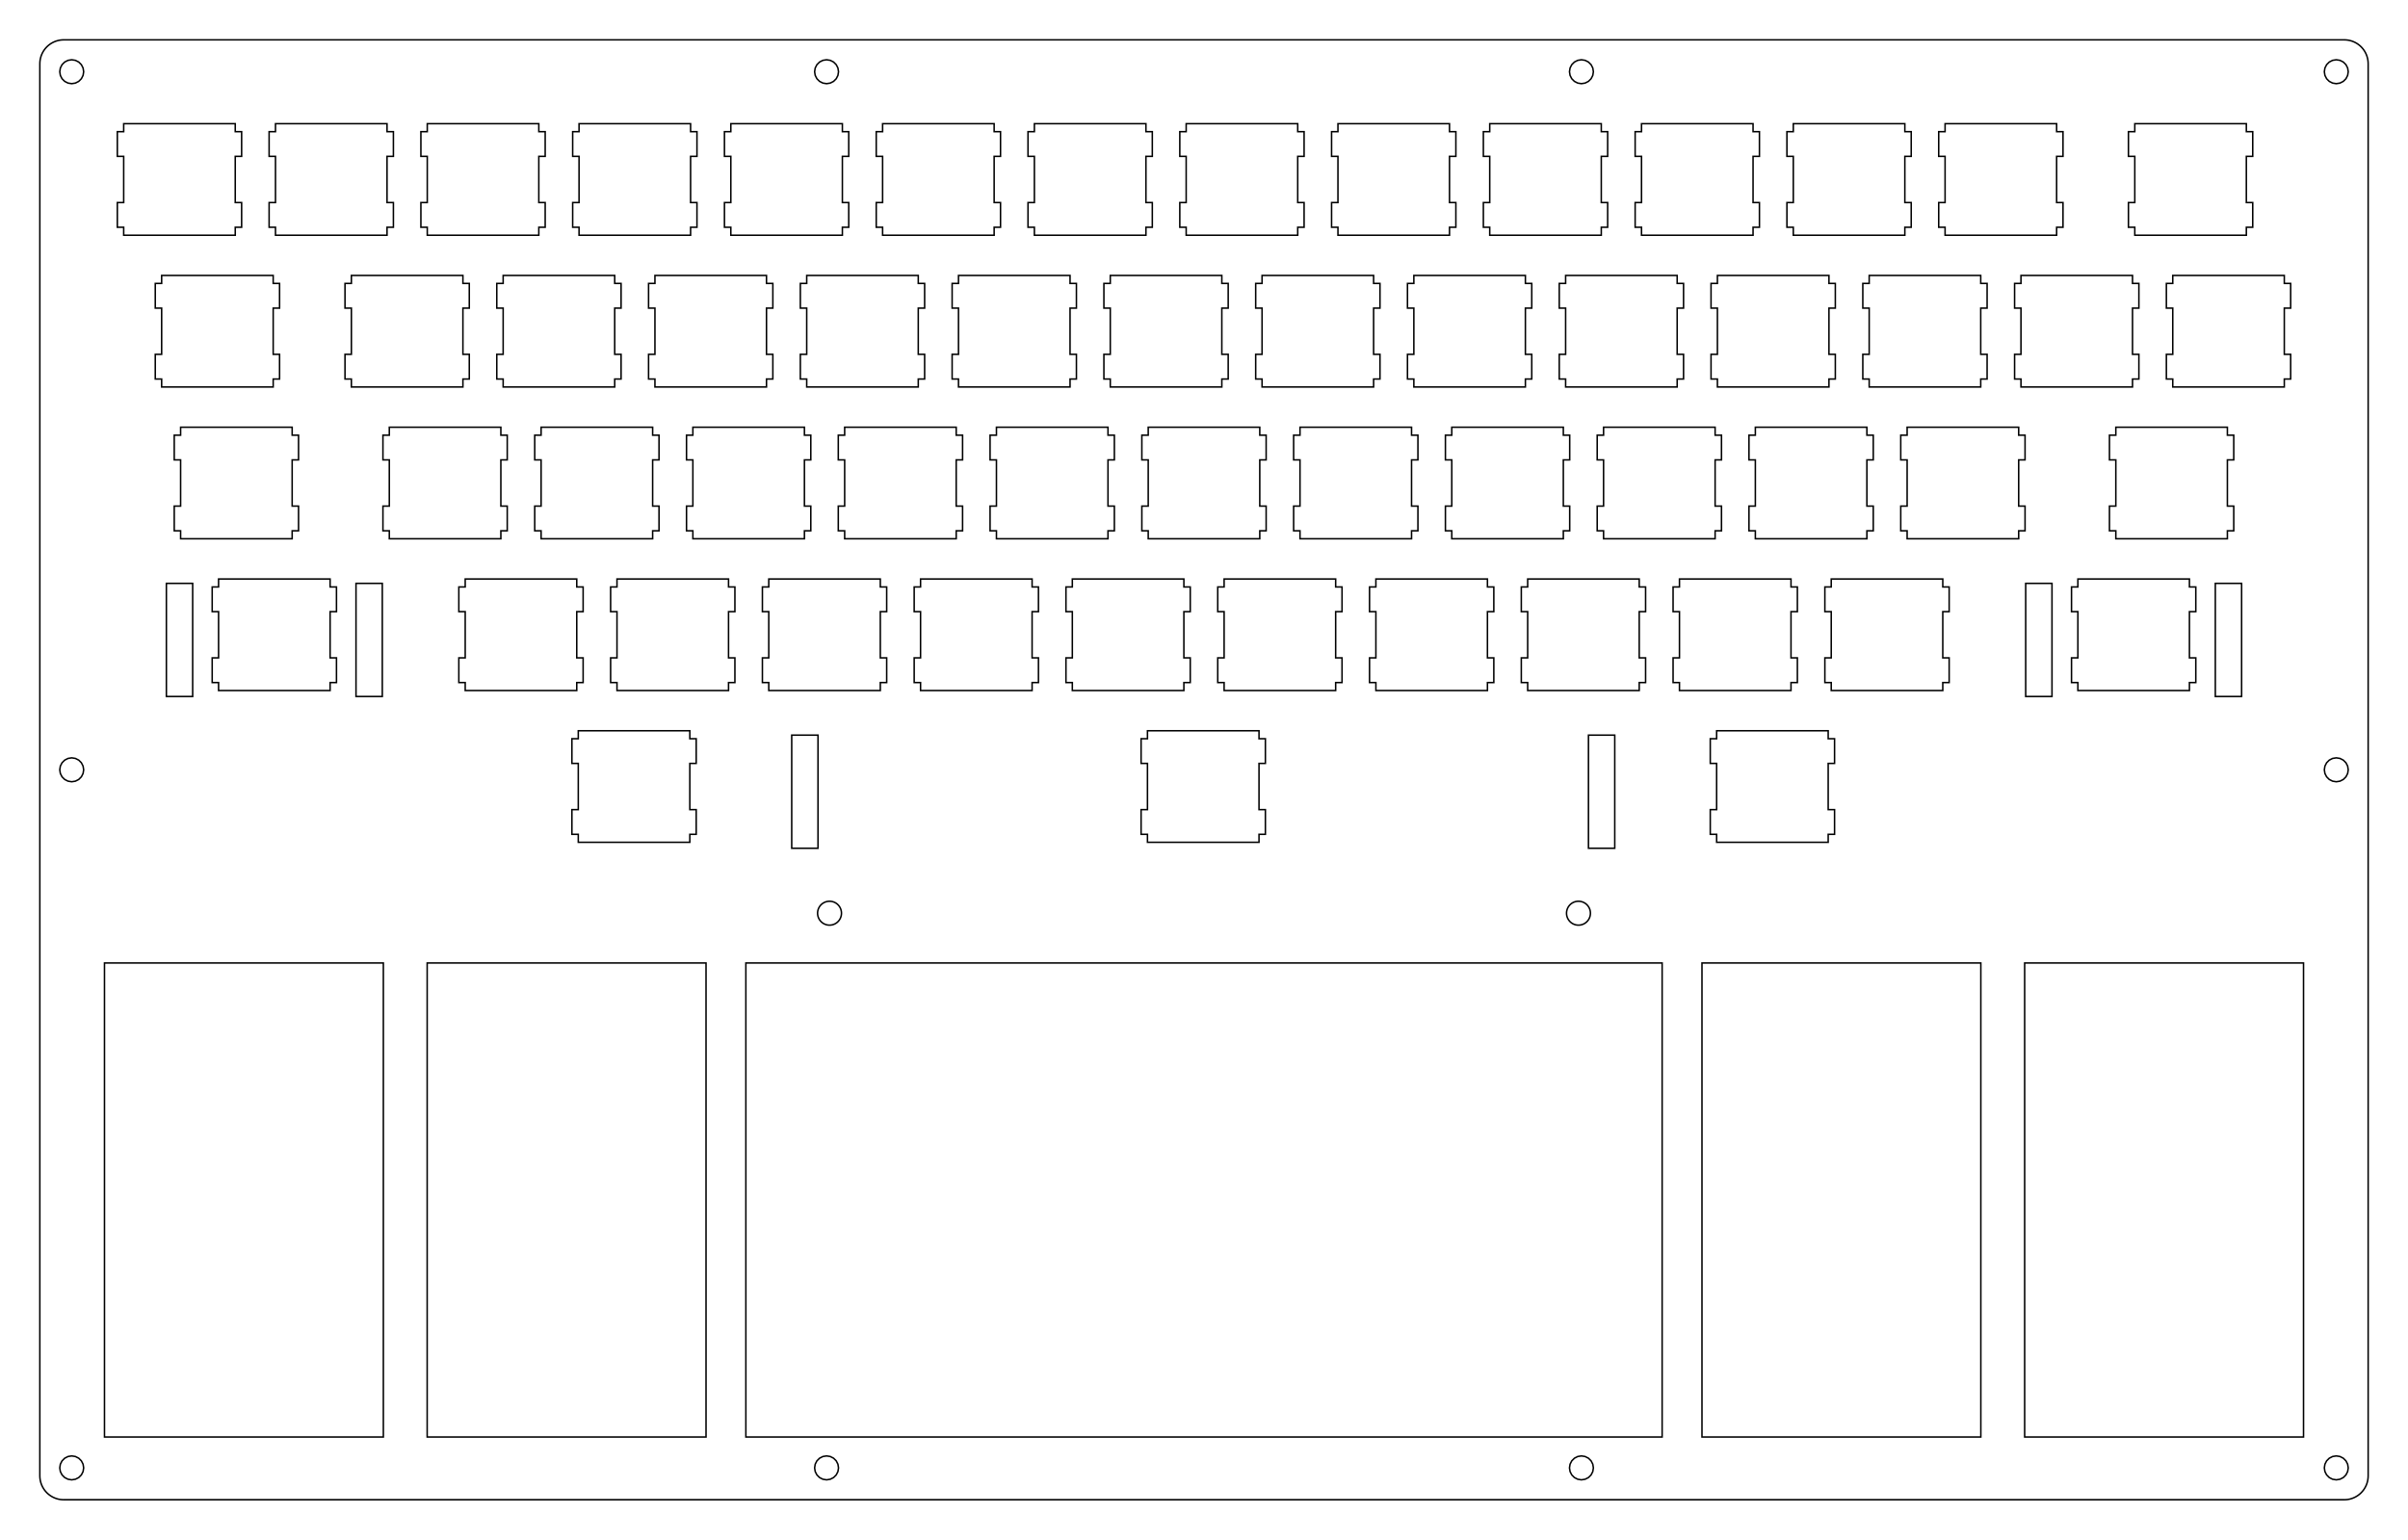 <?xml version="1.0"?>
<!-- Generated by SVGo -->
<svg width="302.227mm" height="193.252mm"
     viewBox="0.000 0.000 302.227 193.252"
     xmlns="http://www.w3.org/2000/svg" 
     xmlns:xlink="http://www.w3.org/1999/xlink">
<polygon points="294.227,5.001 294.462,5.010 294.696,5.037 294.927,5.083 295.154,5.147 295.375,5.229 295.588,5.327 295.794,5.443 295.990,5.573 296.175,5.719 296.348,5.879 296.508,6.052 296.654,6.237 296.784,6.433 296.900,6.639 296.998,6.852 297.080,7.073 297.144,7.300 297.190,7.531 297.217,7.765 297.227,8.001 297.227,185.251 297.217,185.487 297.190,185.721 297.144,185.952 297.080,186.179 296.998,186.400 296.900,186.613 296.784,186.819 296.654,187.015 296.508,187.200 296.348,187.373 296.175,187.533 295.990,187.679 295.794,187.809 295.588,187.925 295.375,188.023 295.154,188.105 294.927,188.169 294.696,188.215 294.462,188.242 294.227,188.252 8.001,188.251 7.765,188.242 7.531,188.215 7.300,188.169 7.073,188.105 6.852,188.023 6.639,187.925 6.433,187.809 6.237,187.679 6.052,187.533 5.879,187.373 5.719,187.200 5.573,187.015 5.443,186.819 5.327,186.613 5.229,186.400 5.147,186.179 5.083,185.952 5.037,185.721 5.010,185.487 5.000,185.251 5.001,8.001 5.010,7.765 5.037,7.531 5.083,7.300 5.147,7.073 5.229,6.852 5.327,6.639 5.443,6.433 5.573,6.237 5.719,6.052 5.879,5.879 6.052,5.719 6.237,5.573 6.433,5.443 6.639,5.327 6.852,5.229 7.073,5.147 7.300,5.083 7.531,5.037 7.765,5.010 8.001,5.000" style="fill:none;stroke-width:0.05mm;stroke:black"/>
<polygon points="292.763,182.825 292.345,183.038 292.013,183.370 291.800,183.788 291.727,184.252 291.800,184.715 292.013,185.133 292.345,185.465 292.763,185.678 293.227,185.752 293.690,185.678 294.108,185.465 294.440,185.133 294.653,184.715 294.727,184.252 294.653,183.788 294.440,183.370 294.108,183.038 293.690,182.825 293.227,182.751" style="fill:none;stroke-width:0.05mm;stroke:black"/>
<polygon points="198.021,182.825 197.603,183.038 197.271,183.370 197.058,183.788 196.985,184.252 197.058,184.715 197.271,185.133 197.603,185.465 198.021,185.678 198.485,185.752 198.948,185.678 199.366,185.465 199.698,185.133 199.911,184.715 199.985,184.252 199.911,183.788 199.698,183.370 199.366,183.038 198.948,182.825 198.485,182.751" style="fill:none;stroke-width:0.05mm;stroke:black"/>
<polygon points="103.279,182.825 102.861,183.038 102.529,183.370 102.316,183.788 102.243,184.252 102.316,184.715 102.529,185.133 102.861,185.465 103.279,185.678 103.743,185.752 104.206,185.678 104.624,185.465 104.956,185.133 105.169,184.715 105.243,184.252 105.169,183.788 104.956,183.370 104.624,183.038 104.206,182.825 103.743,182.751" style="fill:none;stroke-width:0.05mm;stroke:black"/>
<polygon points="8.537,182.825 8.119,183.038 7.787,183.370 7.574,183.788 7.501,184.252 7.574,184.715 7.787,185.133 8.119,185.465 8.537,185.678 9.001,185.752 9.464,185.678 9.882,185.465 10.214,185.133 10.427,184.715 10.501,184.252 10.427,183.788 10.214,183.370 9.882,183.038 9.464,182.825 9.001,182.751" style="fill:none;stroke-width:0.05mm;stroke:black"/>
<polygon points="93.614,120.876 93.614,180.376 208.614,180.376 208.614,120.876" style="fill:none;stroke-width:0.05mm;stroke:black"/>
<polygon points="13.114,120.876 13.114,180.376 48.114,180.376 48.114,120.876" style="fill:none;stroke-width:0.05mm;stroke:black"/>
<polygon points="53.614,120.876 53.614,180.376 88.614,180.376 88.614,120.876" style="fill:none;stroke-width:0.05mm;stroke:black"/>
<polygon points="213.614,120.876 213.614,180.376 248.614,180.376 248.614,120.876" style="fill:none;stroke-width:0.05mm;stroke:black"/>
<polygon points="254.114,120.876 254.114,180.376 289.114,180.376 289.114,120.876" style="fill:none;stroke-width:0.05mm;stroke:black"/>
<polygon points="103.996,113.131 103.879,113.144 103.763,113.167 103.650,113.199 103.539,113.240 103.433,113.289 103.330,113.347 103.232,113.412 103.139,113.485 103.053,113.565 102.973,113.652 102.900,113.744 102.835,113.842 102.777,113.945 102.728,114.052 102.687,114.162 102.655,114.276 102.632,114.391 102.618,114.508 102.614,114.626 102.618,114.744 102.632,114.861 102.655,114.976 102.687,115.090 102.728,115.200 102.777,115.307 102.835,115.410 102.900,115.508 102.973,115.600 103.053,115.687 103.139,115.767 103.232,115.840 103.330,115.905 103.433,115.963 103.539,116.012 103.650,116.053 103.763,116.085 103.879,116.108 103.996,116.121 104.114,116.126 104.231,116.121 104.348,116.108 104.464,116.085 104.577,116.053 104.688,116.012 104.794,115.963 104.897,115.905 104.995,115.840 105.088,115.767 105.174,115.687 105.254,115.600 105.327,115.508 105.392,115.410 105.450,115.307 105.499,115.200 105.540,115.090 105.572,114.976 105.595,114.861 105.609,114.744 105.614,114.626 105.609,114.508 105.595,114.391 105.572,114.276 105.540,114.162 105.499,114.052 105.450,113.945 105.392,113.842 105.327,113.744 105.254,113.652 105.174,113.565 105.088,113.485 104.995,113.412 104.897,113.347 104.794,113.289 104.688,113.240 104.577,113.199 104.464,113.167 104.348,113.144 104.231,113.131 104.114,113.126" style="fill:none;stroke-width:0.05mm;stroke:black"/>
<polygon points="197.996,113.131 197.879,113.144 197.763,113.167 197.650,113.199 197.539,113.240 197.433,113.289 197.330,113.347 197.232,113.412 197.139,113.485 197.053,113.565 196.973,113.652 196.900,113.744 196.835,113.842 196.777,113.945 196.728,114.052 196.687,114.162 196.655,114.276 196.632,114.391 196.618,114.508 196.614,114.626 196.618,114.744 196.632,114.861 196.655,114.976 196.687,115.090 196.728,115.200 196.777,115.307 196.835,115.410 196.900,115.508 196.973,115.600 197.053,115.687 197.139,115.767 197.232,115.840 197.330,115.905 197.433,115.963 197.539,116.012 197.650,116.053 197.763,116.085 197.879,116.108 197.996,116.121 198.114,116.126 198.231,116.121 198.348,116.108 198.464,116.085 198.577,116.053 198.688,116.012 198.794,115.963 198.897,115.905 198.995,115.840 199.088,115.767 199.174,115.687 199.254,115.600 199.327,115.508 199.392,115.410 199.450,115.307 199.499,115.200 199.540,115.090 199.572,114.976 199.595,114.861 199.609,114.744 199.614,114.626 199.609,114.508 199.595,114.391 199.572,114.276 199.540,114.162 199.499,114.052 199.450,113.945 199.392,113.842 199.327,113.744 199.254,113.652 199.174,113.565 199.088,113.485 198.995,113.412 198.897,113.347 198.794,113.289 198.688,113.240 198.577,113.199 198.464,113.167 198.348,113.144 198.231,113.131 198.114,113.126" style="fill:none;stroke-width:0.05mm;stroke:black"/>
<polygon points="99.368,92.275 99.368,106.476 102.668,106.476 102.668,92.275" style="fill:none;stroke-width:0.05mm;stroke:black"/>
<polygon points="199.368,92.275 199.368,106.476 202.668,106.476 202.668,92.275" style="fill:none;stroke-width:0.05mm;stroke:black"/>
<polygon points="72.580,91.726 72.580,92.726 71.780,92.726 71.780,95.825 72.580,95.825 72.580,101.626 71.780,101.626 71.780,104.726 72.580,104.726 72.580,105.726 86.580,105.726 86.580,104.726 87.380,104.726 87.380,101.626 86.580,101.626 86.580,95.825 87.380,95.825 87.380,92.726 86.580,92.726 86.580,91.726" style="fill:none;stroke-width:0.05mm;stroke:black"/>
<polygon points="144.018,91.726 144.018,92.726 143.218,92.726 143.218,95.825 144.018,95.825 144.018,101.626 143.218,101.626 143.218,104.726 144.018,104.726 144.018,105.726 158.018,105.726 158.018,104.726 158.818,104.726 158.818,101.626 158.018,101.626 158.018,95.825 158.818,95.825 158.818,92.726 158.018,92.726 158.018,91.726" style="fill:none;stroke-width:0.05mm;stroke:black"/>
<polygon points="215.455,91.726 215.455,92.726 214.655,92.726 214.655,95.825 215.455,95.825 215.455,101.626 214.655,101.626 214.655,104.726 215.455,104.726 215.455,105.726 229.455,105.726 229.455,104.726 230.255,104.726 230.255,101.626 229.455,101.626 229.455,95.825 230.255,95.825 230.255,92.726 229.455,92.726 229.455,91.726" style="fill:none;stroke-width:0.05mm;stroke:black"/>
<polygon points="292.763,95.199 292.345,95.412 292.013,95.744 291.800,96.162 291.727,96.626 291.800,97.090 292.013,97.508 292.345,97.840 292.763,98.053 293.227,98.126 293.690,98.053 294.108,97.840 294.440,97.508 294.653,97.090 294.727,96.626 294.653,96.162 294.440,95.744 294.108,95.412 293.690,95.199 293.227,95.126" style="fill:none;stroke-width:0.05mm;stroke:black"/>
<polygon points="8.537,95.199 8.119,95.412 7.787,95.744 7.574,96.162 7.501,96.626 7.574,97.090 7.787,97.508 8.119,97.840 8.537,98.053 9.001,98.126 9.464,98.053 9.882,97.840 10.214,97.508 10.427,97.090 10.501,96.626 10.427,96.162 10.214,95.744 9.882,95.412 9.464,95.199 9.001,95.126" style="fill:none;stroke-width:0.05mm;stroke:black"/>
<polygon points="20.882,73.226 20.882,87.426 24.182,87.426 24.182,73.226" style="fill:none;stroke-width:0.05mm;stroke:black"/>
<polygon points="44.682,73.226 44.682,87.426 47.982,87.426 47.982,73.226" style="fill:none;stroke-width:0.05mm;stroke:black"/>
<polygon points="254.244,73.226 254.244,87.426 257.544,87.426 257.544,73.226" style="fill:none;stroke-width:0.05mm;stroke:black"/>
<polygon points="278.044,73.226 278.044,87.426 281.344,87.426 281.344,73.226" style="fill:none;stroke-width:0.05mm;stroke:black"/>
<polygon points="27.432,72.676 27.432,73.676 26.632,73.676 26.632,76.775 27.432,76.775 27.432,82.576 26.632,82.576 26.632,85.676 27.432,85.676 27.432,86.676 41.432,86.676 41.432,85.676 42.232,85.676 42.232,82.576 41.432,82.576 41.432,76.775 42.232,76.775 42.232,73.676 41.432,73.676 41.432,72.676" style="fill:none;stroke-width:0.05mm;stroke:black"/>
<polygon points="58.388,72.676 58.388,73.676 57.588,73.676 57.588,76.775 58.388,76.775 58.388,82.576 57.588,82.576 57.588,85.676 58.388,85.676 58.388,86.676 72.388,86.676 72.388,85.676 73.188,85.676 73.188,82.576 72.388,82.576 72.388,76.775 73.188,76.775 73.188,73.676 72.388,73.676 72.388,72.676" style="fill:none;stroke-width:0.05mm;stroke:black"/>
<polygon points="77.438,72.676 77.438,73.676 76.638,73.676 76.638,76.775 77.438,76.775 77.438,82.576 76.638,82.576 76.638,85.676 77.438,85.676 77.438,86.676 91.438,86.676 91.438,85.676 92.238,85.676 92.238,82.576 91.438,82.576 91.438,76.775 92.238,76.775 92.238,73.676 91.438,73.676 91.438,72.676" style="fill:none;stroke-width:0.05mm;stroke:black"/>
<polygon points="96.488,72.676 96.488,73.676 95.688,73.676 95.688,76.775 96.488,76.775 96.488,82.576 95.688,82.576 95.688,85.676 96.488,85.676 96.488,86.676 110.488,86.676 110.488,85.676 111.288,85.676 111.288,82.576 110.488,82.576 110.488,76.775 111.288,76.775 111.288,73.676 110.488,73.676 110.488,72.676" style="fill:none;stroke-width:0.05mm;stroke:black"/>
<polygon points="115.538,72.676 115.538,73.676 114.738,73.676 114.738,76.775 115.538,76.775 115.538,82.576 114.738,82.576 114.738,85.676 115.538,85.676 115.538,86.676 129.538,86.676 129.538,85.676 130.337,85.676 130.337,82.576 129.538,82.576 129.538,76.775 130.337,76.775 130.337,73.676 129.538,73.676 129.538,72.676" style="fill:none;stroke-width:0.05mm;stroke:black"/>
<polygon points="134.588,72.676 134.588,73.676 133.788,73.676 133.788,76.775 134.588,76.775 134.588,82.576 133.788,82.576 133.788,85.676 134.588,85.676 134.588,86.676 148.588,86.676 148.588,85.676 149.388,85.676 149.388,82.576 148.588,82.576 148.588,76.775 149.388,76.775 149.388,73.676 148.588,73.676 148.588,72.676" style="fill:none;stroke-width:0.05mm;stroke:black"/>
<polygon points="153.638,72.676 153.638,73.676 152.838,73.676 152.838,76.775 153.638,76.775 153.638,82.576 152.838,82.576 152.838,85.676 153.638,85.676 153.638,86.676 167.638,86.676 167.638,85.676 168.438,85.676 168.438,82.576 167.638,82.576 167.638,76.775 168.438,76.775 168.438,73.676 167.638,73.676 167.638,72.676" style="fill:none;stroke-width:0.05mm;stroke:black"/>
<polygon points="172.688,72.676 172.688,73.676 171.888,73.676 171.888,76.775 172.688,76.775 172.688,82.576 171.888,82.576 171.888,85.676 172.688,85.676 172.688,86.676 186.688,86.676 186.688,85.676 187.488,85.676 187.488,82.576 186.688,82.576 186.688,76.775 187.488,76.775 187.488,73.676 186.688,73.676 186.688,72.676" style="fill:none;stroke-width:0.05mm;stroke:black"/>
<polygon points="191.738,72.676 191.738,73.676 190.938,73.676 190.938,76.775 191.738,76.775 191.738,82.576 190.938,82.576 190.938,85.676 191.738,85.676 191.738,86.676 205.738,86.676 205.738,85.676 206.538,85.676 206.538,82.576 205.738,82.576 205.738,76.775 206.538,76.775 206.538,73.676 205.738,73.676 205.738,72.676" style="fill:none;stroke-width:0.05mm;stroke:black"/>
<polygon points="210.788,72.676 210.788,73.676 209.988,73.676 209.988,76.775 210.788,76.775 210.788,82.576 209.988,82.576 209.988,85.676 210.788,85.676 210.788,86.676 224.788,86.676 224.788,85.676 225.588,85.676 225.588,82.576 224.788,82.576 224.788,76.775 225.588,76.775 225.588,73.676 224.788,73.676 224.788,72.676" style="fill:none;stroke-width:0.05mm;stroke:black"/>
<polygon points="229.838,72.676 229.838,73.676 229.038,73.676 229.038,76.775 229.838,76.775 229.838,82.576 229.038,82.576 229.038,85.676 229.838,85.676 229.838,86.676 243.838,86.676 243.838,85.676 244.638,85.676 244.638,82.576 243.838,82.576 243.838,76.775 244.638,76.775 244.638,73.676 243.838,73.676 243.838,72.676" style="fill:none;stroke-width:0.05mm;stroke:black"/>
<polygon points="260.794,72.676 260.794,73.676 259.994,73.676 259.994,76.775 260.794,76.775 260.794,82.576 259.994,82.576 259.994,85.676 260.794,85.676 260.794,86.676 274.794,86.676 274.794,85.676 275.594,85.676 275.594,82.576 274.794,82.576 274.794,76.775 275.594,76.775 275.594,73.676 274.794,73.676 274.794,72.676" style="fill:none;stroke-width:0.05mm;stroke:black"/>
<polygon points="22.669,53.626 22.669,54.626 21.869,54.626 21.869,57.726 22.669,57.726 22.669,63.526 21.869,63.526 21.869,66.626 22.669,66.626 22.669,67.626 36.669,67.626 36.669,66.626 37.469,66.626 37.469,63.526 36.669,63.526 36.669,57.726 37.469,57.726 37.469,54.626 36.669,54.626 36.669,53.626" style="fill:none;stroke-width:0.05mm;stroke:black"/>
<polygon points="48.863,53.626 48.863,54.626 48.063,54.626 48.063,57.726 48.863,57.726 48.863,63.526 48.063,63.526 48.063,66.626 48.863,66.626 48.863,67.626 62.863,67.626 62.863,66.626 63.663,66.626 63.663,63.526 62.863,63.526 62.863,57.726 63.663,57.726 63.663,54.626 62.863,54.626 62.863,53.626" style="fill:none;stroke-width:0.05mm;stroke:black"/>
<polygon points="67.913,53.626 67.913,54.626 67.113,54.626 67.113,57.726 67.913,57.726 67.913,63.526 67.113,63.526 67.113,66.626 67.913,66.626 67.913,67.626 81.913,67.626 81.913,66.626 82.713,66.626 82.713,63.526 81.913,63.526 81.913,57.726 82.713,57.726 82.713,54.626 81.913,54.626 81.913,53.626" style="fill:none;stroke-width:0.05mm;stroke:black"/>
<polygon points="86.963,53.626 86.963,54.626 86.163,54.626 86.163,57.726 86.963,57.726 86.963,63.526 86.163,63.526 86.163,66.626 86.963,66.626 86.963,67.626 100.963,67.626 100.963,66.626 101.763,66.626 101.763,63.526 100.963,63.526 100.963,57.726 101.763,57.726 101.763,54.626 100.963,54.626 100.963,53.626" style="fill:none;stroke-width:0.05mm;stroke:black"/>
<polygon points="106.013,53.626 106.013,54.626 105.213,54.626 105.213,57.726 106.013,57.726 106.013,63.526 105.213,63.526 105.213,66.626 106.013,66.626 106.013,67.626 120.013,67.626 120.013,66.626 120.813,66.626 120.813,63.526 120.013,63.526 120.013,57.726 120.813,57.726 120.813,54.626 120.013,54.626 120.013,53.626" style="fill:none;stroke-width:0.05mm;stroke:black"/>
<polygon points="125.063,53.626 125.063,54.626 124.263,54.626 124.263,57.726 125.063,57.726 125.063,63.526 124.263,63.526 124.263,66.626 125.063,66.626 125.063,67.626 139.063,67.626 139.063,66.626 139.863,66.626 139.863,63.526 139.063,63.526 139.063,57.726 139.863,57.726 139.863,54.626 139.063,54.626 139.063,53.626" style="fill:none;stroke-width:0.05mm;stroke:black"/>
<polygon points="144.113,53.626 144.113,54.626 143.313,54.626 143.313,57.726 144.113,57.726 144.113,63.526 143.313,63.526 143.313,66.626 144.113,66.626 144.113,67.626 158.113,67.626 158.113,66.626 158.913,66.626 158.913,63.526 158.113,63.526 158.113,57.726 158.913,57.726 158.913,54.626 158.113,54.626 158.113,53.626" style="fill:none;stroke-width:0.05mm;stroke:black"/>
<polygon points="163.163,53.626 163.163,54.626 162.363,54.626 162.363,57.726 163.163,57.726 163.163,63.526 162.363,63.526 162.363,66.626 163.163,66.626 163.163,67.626 177.163,67.626 177.163,66.626 177.963,66.626 177.963,63.526 177.163,63.526 177.163,57.726 177.963,57.726 177.963,54.626 177.163,54.626 177.163,53.626" style="fill:none;stroke-width:0.05mm;stroke:black"/>
<polygon points="182.213,53.626 182.213,54.626 181.413,54.626 181.413,57.726 182.213,57.726 182.213,63.526 181.413,63.526 181.413,66.626 182.213,66.626 182.213,67.626 196.213,67.626 196.213,66.626 197.013,66.626 197.013,63.526 196.213,63.526 196.213,57.726 197.013,57.726 197.013,54.626 196.213,54.626 196.213,53.626" style="fill:none;stroke-width:0.05mm;stroke:black"/>
<polygon points="201.263,53.626 201.263,54.626 200.463,54.626 200.463,57.726 201.263,57.726 201.263,63.526 200.463,63.526 200.463,66.626 201.263,66.626 201.263,67.626 215.263,67.626 215.263,66.626 216.063,66.626 216.063,63.526 215.263,63.526 215.263,57.726 216.063,57.726 216.063,54.626 215.263,54.626 215.263,53.626" style="fill:none;stroke-width:0.05mm;stroke:black"/>
<polygon points="220.313,53.626 220.313,54.626 219.513,54.626 219.513,57.726 220.313,57.726 220.313,63.526 219.513,63.526 219.513,66.626 220.313,66.626 220.313,67.626 234.313,67.626 234.313,66.626 235.113,66.626 235.113,63.526 234.313,63.526 234.313,57.726 235.113,57.726 235.113,54.626 234.313,54.626 234.313,53.626" style="fill:none;stroke-width:0.05mm;stroke:black"/>
<polygon points="239.363,53.626 239.363,54.626 238.563,54.626 238.563,57.726 239.363,57.726 239.363,63.526 238.563,63.526 238.563,66.626 239.363,66.626 239.363,67.626 253.363,67.626 253.363,66.626 254.163,66.626 254.163,63.526 253.363,63.526 253.363,57.726 254.163,57.726 254.163,54.626 253.363,54.626 253.363,53.626" style="fill:none;stroke-width:0.05mm;stroke:black"/>
<polygon points="265.557,53.626 265.557,54.626 264.757,54.626 264.757,57.726 265.557,57.726 265.557,63.526 264.757,63.526 264.757,66.626 265.557,66.626 265.557,67.626 279.557,67.626 279.557,66.626 280.357,66.626 280.357,63.526 279.557,63.526 279.557,57.726 280.357,57.726 280.357,54.626 279.557,54.626 279.557,53.626" style="fill:none;stroke-width:0.05mm;stroke:black"/>
<polygon points="20.288,34.576 20.288,35.576 19.488,35.576 19.488,38.676 20.288,38.676 20.288,44.476 19.488,44.476 19.488,47.576 20.288,47.576 20.288,48.576 34.288,48.576 34.288,47.576 35.088,47.576 35.088,44.476 34.288,44.476 34.288,38.676 35.088,38.676 35.088,35.576 34.288,35.576 34.288,34.576" style="fill:none;stroke-width:0.05mm;stroke:black"/>
<polygon points="44.101,34.576 44.101,35.576 43.301,35.576 43.301,38.676 44.101,38.676 44.101,44.476 43.301,44.476 43.301,47.576 44.101,47.576 44.101,48.576 58.101,48.576 58.101,47.576 58.901,47.576 58.901,44.476 58.101,44.476 58.101,38.676 58.901,38.676 58.901,35.576 58.101,35.576 58.101,34.576" style="fill:none;stroke-width:0.05mm;stroke:black"/>
<polygon points="63.151,34.576 63.151,35.576 62.351,35.576 62.351,38.676 63.151,38.676 63.151,44.476 62.351,44.476 62.351,47.576 63.151,47.576 63.151,48.576 77.151,48.576 77.151,47.576 77.951,47.576 77.951,44.476 77.151,44.476 77.151,38.676 77.951,38.676 77.951,35.576 77.151,35.576 77.151,34.576" style="fill:none;stroke-width:0.05mm;stroke:black"/>
<polygon points="82.201,34.576 82.201,35.576 81.401,35.576 81.401,38.676 82.201,38.676 82.201,44.476 81.401,44.476 81.401,47.576 82.201,47.576 82.201,48.576 96.201,48.576 96.201,47.576 97.001,47.576 97.001,44.476 96.201,44.476 96.201,38.676 97.001,38.676 97.001,35.576 96.201,35.576 96.201,34.576" style="fill:none;stroke-width:0.05mm;stroke:black"/>
<polygon points="101.251,34.576 101.251,35.576 100.451,35.576 100.451,38.676 101.251,38.676 101.251,44.476 100.451,44.476 100.451,47.576 101.251,47.576 101.251,48.576 115.251,48.576 115.251,47.576 116.051,47.576 116.051,44.476 115.251,44.476 115.251,38.676 116.051,38.676 116.051,35.576 115.251,35.576 115.251,34.576" style="fill:none;stroke-width:0.05mm;stroke:black"/>
<polygon points="120.301,34.576 120.301,35.576 119.501,35.576 119.501,38.676 120.301,38.676 120.301,44.476 119.501,44.476 119.501,47.576 120.301,47.576 120.301,48.576 134.301,48.576 134.301,47.576 135.101,47.576 135.101,44.476 134.301,44.476 134.301,38.676 135.101,38.676 135.101,35.576 134.301,35.576 134.301,34.576" style="fill:none;stroke-width:0.05mm;stroke:black"/>
<polygon points="139.351,34.576 139.351,35.576 138.550,35.576 138.550,38.676 139.351,38.676 139.351,44.476 138.550,44.476 138.550,47.576 139.351,47.576 139.351,48.576 153.351,48.576 153.351,47.576 154.151,47.576 154.151,44.476 153.351,44.476 153.351,38.676 154.151,38.676 154.151,35.576 153.351,35.576 153.351,34.576" style="fill:none;stroke-width:0.05mm;stroke:black"/>
<polygon points="158.401,34.576 158.401,35.576 157.601,35.576 157.601,38.676 158.401,38.676 158.401,44.476 157.601,44.476 157.601,47.576 158.401,47.576 158.401,48.576 172.401,48.576 172.401,47.576 173.201,47.576 173.201,44.476 172.401,44.476 172.401,38.676 173.201,38.676 173.201,35.576 172.401,35.576 172.401,34.576" style="fill:none;stroke-width:0.05mm;stroke:black"/>
<polygon points="177.451,34.576 177.451,35.576 176.651,35.576 176.651,38.676 177.451,38.676 177.451,44.476 176.651,44.476 176.651,47.576 177.451,47.576 177.451,48.576 191.451,48.576 191.451,47.576 192.251,47.576 192.251,44.476 191.451,44.476 191.451,38.676 192.251,38.676 192.251,35.576 191.451,35.576 191.451,34.576" style="fill:none;stroke-width:0.05mm;stroke:black"/>
<polygon points="196.501,34.576 196.501,35.576 195.701,35.576 195.701,38.676 196.501,38.676 196.501,44.476 195.701,44.476 195.701,47.576 196.501,47.576 196.501,48.576 210.501,48.576 210.501,47.576 211.301,47.576 211.301,44.476 210.501,44.476 210.501,38.676 211.301,38.676 211.301,35.576 210.501,35.576 210.501,34.576" style="fill:none;stroke-width:0.05mm;stroke:black"/>
<polygon points="215.551,34.576 215.551,35.576 214.751,35.576 214.751,38.676 215.551,38.676 215.551,44.476 214.751,44.476 214.751,47.576 215.551,47.576 215.551,48.576 229.551,48.576 229.551,47.576 230.351,47.576 230.351,44.476 229.551,44.476 229.551,38.676 230.351,38.676 230.351,35.576 229.551,35.576 229.551,34.576" style="fill:none;stroke-width:0.05mm;stroke:black"/>
<polygon points="234.601,34.576 234.601,35.576 233.801,35.576 233.801,38.676 234.601,38.676 234.601,44.476 233.801,44.476 233.801,47.576 234.601,47.576 234.601,48.576 248.601,48.576 248.601,47.576 249.401,47.576 249.401,44.476 248.601,44.476 248.601,38.676 249.401,38.676 249.401,35.576 248.601,35.576 248.601,34.576" style="fill:none;stroke-width:0.05mm;stroke:black"/>
<polygon points="253.651,34.576 253.651,35.576 252.851,35.576 252.851,38.676 253.651,38.676 253.651,44.476 252.851,44.476 252.851,47.576 253.651,47.576 253.651,48.576 267.651,48.576 267.651,47.576 268.451,47.576 268.451,44.476 267.651,44.476 267.651,38.676 268.451,38.676 268.451,35.576 267.651,35.576 267.651,34.576" style="fill:none;stroke-width:0.05mm;stroke:black"/>
<polygon points="272.701,34.576 272.701,35.576 271.901,35.576 271.901,38.676 272.701,38.676 272.701,44.476 271.901,44.476 271.901,47.576 272.701,47.576 272.701,48.576 286.701,48.576 286.701,47.576 287.501,47.576 287.501,44.476 286.701,44.476 286.701,38.676 287.501,38.676 287.501,35.576 286.701,35.576 286.701,34.576" style="fill:none;stroke-width:0.05mm;stroke:black"/>
<polygon points="15.525,15.525 15.525,16.526 14.725,16.526 14.725,19.626 15.525,19.626 15.525,25.425 14.725,25.425 14.725,28.526 15.525,28.526 15.525,29.526 29.526,29.526 29.526,28.526 30.326,28.526 30.326,25.425 29.526,25.425 29.526,19.626 30.326,19.626 30.326,16.526 29.526,16.526 29.526,15.525" style="fill:none;stroke-width:0.05mm;stroke:black"/>
<polygon points="34.576,15.525 34.576,16.526 33.776,16.526 33.776,19.626 34.576,19.626 34.576,25.425 33.776,25.425 33.776,28.526 34.576,28.526 34.576,29.526 48.576,29.526 48.576,28.526 49.376,28.526 49.376,25.425 48.576,25.425 48.576,19.626 49.376,19.626 49.376,16.526 48.576,16.526 48.576,15.525" style="fill:none;stroke-width:0.05mm;stroke:black"/>
<polygon points="53.626,15.525 53.626,16.526 52.826,16.526 52.826,19.626 53.626,19.626 53.626,25.425 52.826,25.425 52.826,28.526 53.626,28.526 53.626,29.526 67.626,29.526 67.626,28.526 68.426,28.526 68.426,25.425 67.626,25.425 67.626,19.626 68.426,19.626 68.426,16.526 67.626,16.526 67.626,15.525" style="fill:none;stroke-width:0.05mm;stroke:black"/>
<polygon points="72.676,15.525 72.676,16.526 71.876,16.526 71.876,19.626 72.676,19.626 72.676,25.425 71.876,25.425 71.876,28.526 72.676,28.526 72.676,29.526 86.676,29.526 86.676,28.526 87.476,28.526 87.476,25.425 86.676,25.425 86.676,19.626 87.476,19.626 87.476,16.526 86.676,16.526 86.676,15.525" style="fill:none;stroke-width:0.05mm;stroke:black"/>
<polygon points="91.726,15.525 91.726,16.526 90.926,16.526 90.926,19.626 91.726,19.626 91.726,25.425 90.926,25.425 90.926,28.526 91.726,28.526 91.726,29.526 105.726,29.526 105.726,28.526 106.525,28.526 106.525,25.425 105.726,25.425 105.726,19.626 106.525,19.626 106.525,16.526 105.726,16.526 105.726,15.525" style="fill:none;stroke-width:0.05mm;stroke:black"/>
<polygon points="110.775,15.525 110.775,16.526 109.976,16.526 109.976,19.626 110.775,19.626 110.775,25.425 109.976,25.425 109.976,28.526 110.775,28.526 110.775,29.526 124.775,29.526 124.775,28.526 125.575,28.526 125.575,25.425 124.775,25.425 124.775,19.626 125.575,19.626 125.575,16.526 124.775,16.526 124.775,15.525" style="fill:none;stroke-width:0.05mm;stroke:black"/>
<polygon points="129.825,15.525 129.825,16.526 129.025,16.526 129.025,19.626 129.825,19.626 129.825,25.425 129.025,25.425 129.025,28.526 129.825,28.526 129.825,29.526 143.826,29.526 143.826,28.526 144.626,28.526 144.626,25.425 143.826,25.425 143.826,19.626 144.626,19.626 144.626,16.526 143.826,16.526 143.826,15.525" style="fill:none;stroke-width:0.05mm;stroke:black"/>
<polygon points="148.876,15.525 148.876,16.526 148.076,16.526 148.076,19.626 148.876,19.626 148.876,25.425 148.076,25.425 148.076,28.526 148.876,28.526 148.876,29.526 162.876,29.526 162.876,28.526 163.676,28.526 163.676,25.425 162.876,25.425 162.876,19.626 163.676,19.626 163.676,16.526 162.876,16.526 162.876,15.525" style="fill:none;stroke-width:0.05mm;stroke:black"/>
<polygon points="167.926,15.525 167.926,16.526 167.126,16.526 167.126,19.626 167.926,19.626 167.926,25.425 167.126,25.425 167.126,28.526 167.926,28.526 167.926,29.526 181.926,29.526 181.926,28.526 182.726,28.526 182.726,25.425 181.926,25.425 181.926,19.626 182.726,19.626 182.726,16.526 181.926,16.526 181.926,15.525" style="fill:none;stroke-width:0.05mm;stroke:black"/>
<polygon points="186.976,15.525 186.976,16.526 186.176,16.526 186.176,19.626 186.976,19.626 186.976,25.425 186.176,25.425 186.176,28.526 186.976,28.526 186.976,29.526 200.976,29.526 200.976,28.526 201.776,28.526 201.776,25.425 200.976,25.425 200.976,19.626 201.776,19.626 201.776,16.526 200.976,16.526 200.976,15.525" style="fill:none;stroke-width:0.05mm;stroke:black"/>
<polygon points="206.026,15.525 206.026,16.526 205.226,16.526 205.226,19.626 206.026,19.626 206.026,25.425 205.226,25.425 205.226,28.526 206.026,28.526 206.026,29.526 220.026,29.526 220.026,28.526 220.826,28.526 220.826,25.425 220.026,25.425 220.026,19.626 220.826,19.626 220.826,16.526 220.026,16.526 220.026,15.525" style="fill:none;stroke-width:0.05mm;stroke:black"/>
<polygon points="225.076,15.525 225.076,16.526 224.276,16.526 224.276,19.626 225.076,19.626 225.076,25.425 224.276,25.425 224.276,28.526 225.076,28.526 225.076,29.526 239.076,29.526 239.076,28.526 239.876,28.526 239.876,25.425 239.076,25.425 239.076,19.626 239.876,19.626 239.876,16.526 239.076,16.526 239.076,15.525" style="fill:none;stroke-width:0.05mm;stroke:black"/>
<polygon points="244.126,15.525 244.126,16.526 243.326,16.526 243.326,19.626 244.126,19.626 244.126,25.425 243.326,25.425 243.326,28.526 244.126,28.526 244.126,29.526 258.126,29.526 258.126,28.526 258.926,28.526 258.926,25.425 258.126,25.425 258.126,19.626 258.926,19.626 258.926,16.526 258.126,16.526 258.126,15.525" style="fill:none;stroke-width:0.05mm;stroke:black"/>
<polygon points="267.938,15.525 267.938,16.526 267.138,16.526 267.138,19.626 267.938,19.626 267.938,25.425 267.138,25.425 267.138,28.526 267.938,28.526 267.938,29.526 281.938,29.526 281.938,28.526 282.738,28.526 282.738,25.425 281.938,25.425 281.938,19.626 282.738,19.626 282.738,16.526 281.938,16.526 281.938,15.525" style="fill:none;stroke-width:0.05mm;stroke:black"/>
<polygon points="103.279,7.574 102.861,7.787 102.529,8.119 102.316,8.537 102.243,9.001 102.316,9.464 102.529,9.882 102.861,10.214 103.279,10.427 103.743,10.501 104.206,10.427 104.624,10.214 104.956,9.882 105.169,9.464 105.243,9.001 105.169,8.537 104.956,8.119 104.624,7.787 104.206,7.574 103.743,7.501" style="fill:none;stroke-width:0.05mm;stroke:black"/>
<polygon points="198.021,7.574 197.603,7.787 197.271,8.119 197.058,8.537 196.985,9.001 197.058,9.464 197.271,9.882 197.603,10.214 198.021,10.427 198.485,10.501 198.948,10.427 199.366,10.214 199.698,9.882 199.911,9.464 199.985,9.001 199.911,8.537 199.698,8.119 199.366,7.787 198.948,7.574 198.485,7.501" style="fill:none;stroke-width:0.05mm;stroke:black"/>
<polygon points="292.763,7.574 292.345,7.787 292.013,8.119 291.800,8.537 291.727,9.001 291.800,9.464 292.013,9.882 292.345,10.214 292.763,10.427 293.227,10.501 293.690,10.427 294.108,10.214 294.440,9.882 294.653,9.464 294.727,9.001 294.653,8.537 294.440,8.119 294.108,7.787 293.690,7.574 293.227,7.501" style="fill:none;stroke-width:0.05mm;stroke:black"/>
<polygon points="8.537,7.574 8.119,7.787 7.787,8.119 7.574,8.537 7.501,9.001 7.574,9.464 7.787,9.882 8.119,10.214 8.537,10.427 9.001,10.501 9.464,10.427 9.882,10.214 10.214,9.882 10.427,9.464 10.501,9.001 10.427,8.537 10.214,8.119 9.882,7.787 9.464,7.574 9.001,7.501" style="fill:none;stroke-width:0.05mm;stroke:black"/>
</svg>
